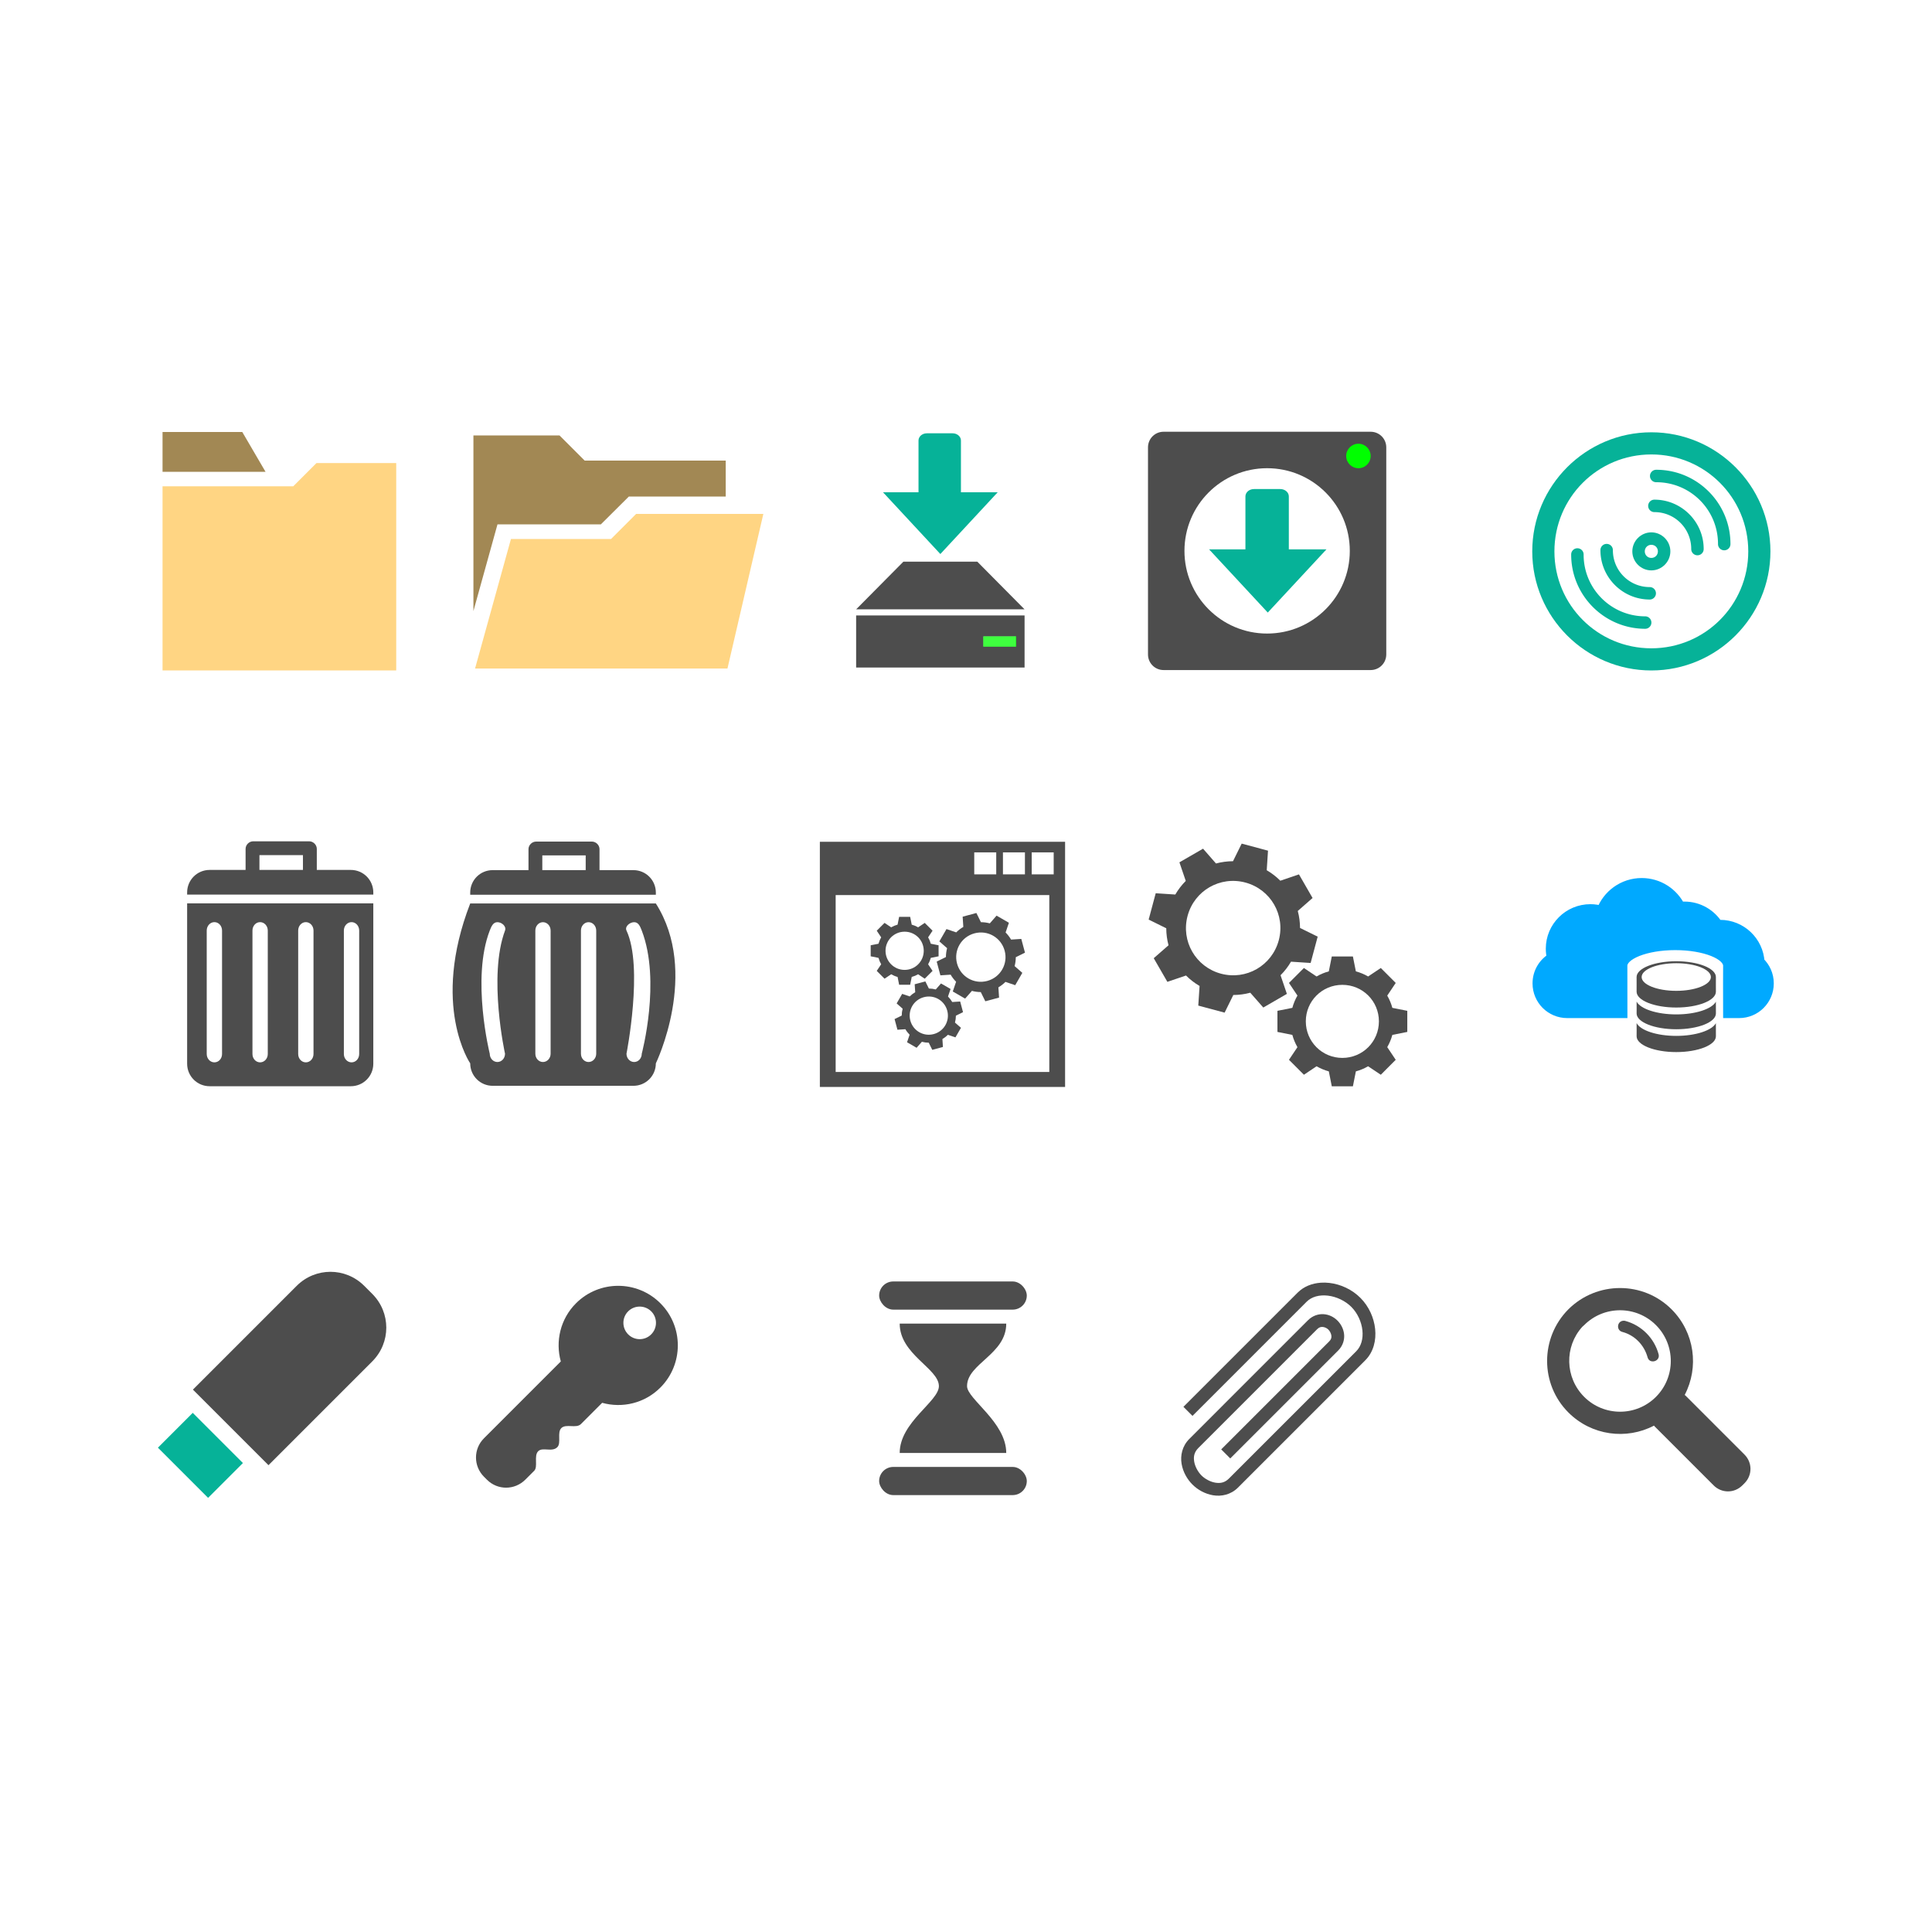 <svg:svg xmlns:dc="http://purl.org/dc/elements/1.1/" xmlns:ns1="http://sodipodi.sourceforge.net/DTD/sodipodi-0.dtd" xmlns:ns2="http://www.inkscape.org/namespaces/inkscape" xmlns:ns4="http://creativecommons.org/ns#" xmlns:rdf="http://www.w3.org/1999/02/22-rdf-syntax-ns#" xmlns:svg="http://www.w3.org/2000/svg" height="1225.978" id="svg2" version="1.1" viewBox="-78.311 -262.726 1225.978 1225.978" width="1225.978" ns1:docname="Icones.svg" ns2:version="0.91 r13725">
  <svg:defs id="defs4">
    <svg:pattern height="6" id="EMFhbasepattern" patternUnits="userSpaceOnUse" width="6" x="0" y="0" />
  </svg:defs>
  <ns1:namedview bordercolor="#666666" borderopacity="1.0" id="base" pagecolor="#ffffff" showgrid="false" showguides="true" units="px" ns2:current-layer="layer1" ns2:cx="587.64447" ns2:cy="535.38392" ns2:document-units="px" ns2:guide-bbox="true" ns2:pageopacity="0.0" ns2:pageshadow="2" ns2:window-height="705" ns2:window-maximized="1" ns2:window-width="1366" ns2:window-x="-8" ns2:window-y="-8" ns2:zoom="0.35" />
  <svg:g id="layer1" transform="translate(0,-352.362)" ns2:groupmode="layer" ns2:label="Camada 1">
    <svg:g id="g4244" transform="matrix(1.551,0,0,1.551,-13.424,282.629)">
      <svg:path d="m 151.855,53.73 0,71.849 9.849,-35.483 42.301,0 11.428,-11.365 39.65,0 0,-14.711 -57.707,0 -10.291,-10.291 -35.23,0 z" id="path6195" style="fill:#a28854;fill-opacity:1;stroke:none" ns2:connector-curvature="0" ns2:export-filename="C:\Users\Gauss\Desktop\pasta2.png" ns2:export-xdpi="67" ns2:export-ydpi="67" />
      <svg:path d="m 255.796,149.077 14.683,-63.259 -52.048,0 -10.278,10.278 -40.944,0 -14.683,52.981 z" id="path6197" style="fill:#ffd583;fill-opacity:1;stroke:none" ns1:nodetypes="ccccccc" ns2:connector-curvature="0" ns2:export-filename="C:\Users\Gauss\Desktop\pasta2.png" ns2:export-xdpi="67" ns2:export-ydpi="67" />
    </svg:g>
    <svg:g id="g4248" transform="matrix(1.551,0,0,1.551,-21.996,282.629)">
      <svg:path d="m 30.193,52.302 0,16.308 42.145,0 -9.528,-16.308 -32.617,0 z" id="path6199" style="fill:#a28854;fill-opacity:1;stroke:none" ns2:connector-curvature="0" ns2:export-filename="C:\Users\Gauss\Desktop\Pasta1.png" ns2:export-xdpi="67" ns2:export-ydpi="67" />
      <svg:path d="m 125.803,149.87 0,-84.85 -32.626,0 -9.516,9.516 -53.47,0 0,75.334 z" id="path6201" style="fill:#ffd583;fill-opacity:1;stroke:none" ns1:nodetypes="ccccccc" ns2:connector-curvature="0" ns2:export-filename="C:\Users\Gauss\Desktop\Pasta1.png" ns2:export-xdpi="67" ns2:export-ydpi="67" />
    </svg:g>
    <svg:g id="g4238" transform="matrix(1.551,0,0,1.551,-21.996,282.629)">
      <svg:path d="m 313.963,127.366 0,21.309 68.913,0 0,-21.309 -68.913,0 z m 52.082,8.6 13.261,0 0,4.109 -13.261,0 0,-4.109 z" id="path6221" style="fill:#4d4d4d;fill-opacity:1;fill-rule:nonzero;stroke:none" ns2:connector-curvature="0" />
      <svg:path d="m 333.289,105.375 30.261,0 19.322,19.495 -68.906,0 z" id="path6223" style="fill:#4d4d4d;fill-opacity:1;fill-rule:nonzero;stroke:none" ns1:nodetypes="ccccc" ns2:connector-curvature="0" />
      <svg:path d="m 342.905,52.847 c -1.9,0 -3.424,1.317 -3.424,2.951 l 0,21.172 -14.525,0 23.463,25.268 23.464,-25.268 -15.041,0 0,-21.172 c 0,-1.634 -1.523,-2.951 -3.424,-2.951 l -10.514,0 z" id="path6225" style="fill:#06b298;fill-opacity:1;fill-rule:nonzero;stroke:none" ns2:connector-curvature="0" />
      <svg:rect height="4.265" id="rect6232" style="opacity:0.752;fill:#00ff00;fill-opacity:1;stroke:none;stroke-width:3.5;stroke-linecap:round;stroke-linejoin:bevel;stroke-miterlimit:4;stroke-dasharray:none;stroke-opacity:1" width="13.52" x="365.959" y="135.903" />
    </svg:g>
    <svg:g id="g4258" transform="matrix(1.634,0,0,1.634,-239.103,319.025)">
      <svg:path d="m 739.703,27.496 c -25.49,0 -46.248,20.758 -46.248,46.248 0,25.49 20.758,46.243 46.248,46.243 25.49,0 46.248,-20.753 46.248,-46.243 0,-25.49 -20.758,-46.248 -46.248,-46.248 z m 0,8.602 c 20.84,0 37.641,16.805 37.641,37.646 0,20.84 -16.8,37.641 -37.641,37.641 -20.84,0 -37.641,-16.8 -37.641,-37.641 0,-20.84 16.8,-37.646 37.641,-37.646 z" id="path6234" style="color:#000000;font-style:normal;font-variant:normal;font-weight:normal;font-stretch:normal;font-size:medium;line-height:normal;font-family:Sans;-inkscape-font-specification:Sans;text-indent:0;text-align:start;text-decoration:none;text-decoration-line:none;letter-spacing:normal;word-spacing:normal;text-transform:none;direction:ltr;block-progression:tb;writing-mode:lr-tb;baseline-shift:baseline;text-anchor:start;display:inline;overflow:visible;visibility:visible;fill:#06b298;fill-opacity:1;stroke:none;stroke-width:52.105;marker:none;enable-background:accumulate" ns2:connector-curvature="0" />
      <svg:path d="m 739.703,66.356 c -4.05,0 -7.386,3.336 -7.386,7.386 0,4.051 3.336,7.386 7.386,7.386 4.051,0 7.386,-3.335 7.386,-7.386 0,-4.05 -3.336,-7.386 -7.386,-7.386 z m 0,4.836 c 1.437,0 2.549,1.113 2.549,2.55 0,1.437 -1.113,2.549 -2.549,2.549 -1.437,0 -2.549,-1.113 -2.549,-2.549 0,-1.437 1.113,-2.55 2.549,-2.55 z" id="path6236" style="color:#000000;font-style:normal;font-variant:normal;font-weight:normal;font-stretch:normal;font-size:medium;line-height:normal;font-family:Sans;-inkscape-font-specification:Sans;text-indent:0;text-align:start;text-decoration:none;text-decoration-line:none;letter-spacing:normal;word-spacing:normal;text-transform:none;direction:ltr;block-progression:tb;writing-mode:lr-tb;baseline-shift:baseline;text-anchor:start;display:inline;overflow:visible;visibility:visible;fill:#06b298;fill-opacity:1;stroke:none;stroke-width:247.293;marker:none;enable-background:accumulate" ns2:connector-curvature="0" />
      <svg:path d="m 741.638,42.052 a 2.419,2.419 0 1 0 0,4.837 c 13.257,0 23.953,10.696 23.953,23.953 a 2.418,2.418 0 1 0 4.834,0 c 0,-15.87 -12.916,-28.79 -28.787,-28.79 z" id="path6238" style="color:#000000;font-style:normal;font-variant:normal;font-weight:normal;font-stretch:normal;font-size:medium;line-height:normal;font-family:Sans;-inkscape-font-specification:Sans;text-indent:0;text-align:start;text-decoration:none;text-decoration-line:none;letter-spacing:normal;word-spacing:normal;text-transform:none;direction:ltr;block-progression:tb;writing-mode:lr-tb;baseline-shift:baseline;text-anchor:start;display:inline;overflow:visible;visibility:visible;fill:#06b298;fill-opacity:1;stroke:none;stroke-width:46.586;marker:none;enable-background:accumulate" ns2:connector-curvature="0" />
      <svg:path d="m 740.89,53.657 a 2.418,2.418 0 1 0 0,4.837 c 7.928,0 14.304,6.376 14.304,14.304 a 2.418,2.418 0 1 0 4.835,0 c 0,-10.542 -8.597,-19.141 -19.138,-19.141 z" id="path6240" style="color:#000000;font-style:normal;font-variant:normal;font-weight:normal;font-stretch:normal;font-size:medium;line-height:normal;font-family:Sans;-inkscape-font-specification:Sans;text-indent:0;text-align:start;text-decoration:none;text-decoration-line:none;letter-spacing:normal;word-spacing:normal;text-transform:none;direction:ltr;block-progression:tb;writing-mode:lr-tb;baseline-shift:baseline;text-anchor:start;display:inline;overflow:visible;visibility:visible;fill:#06b298;fill-opacity:1;stroke:none;stroke-width:73.467;marker:none;enable-background:accumulate" ns2:connector-curvature="0" />
      <svg:path d="m 737.358,103.808 a 2.419,2.419 0 0 0 0,-4.837 c -13.257,0 -23.953,-10.696 -23.953,-23.953 a 2.418,2.418 0 1 0 -4.834,0 c 0,15.87 12.916,28.79 28.787,28.79 z" id="path6242" style="color:#000000;font-style:normal;font-variant:normal;font-weight:normal;font-stretch:normal;font-size:medium;line-height:normal;font-family:Sans;-inkscape-font-specification:Sans;text-indent:0;text-align:start;text-decoration:none;text-decoration-line:none;letter-spacing:normal;word-spacing:normal;text-transform:none;direction:ltr;block-progression:tb;writing-mode:lr-tb;baseline-shift:baseline;text-anchor:start;display:inline;overflow:visible;visibility:visible;fill:#06b298;fill-opacity:1;stroke:none;stroke-width:46.586;marker:none;enable-background:accumulate" ns2:connector-curvature="0" />
      <svg:path d="m 739.073,92.444 a 2.418,2.418 0 1 0 0,-4.837 c -7.928,0 -14.304,-6.376 -14.304,-14.304 a 2.418,2.418 0 1 0 -4.835,0 c 0,10.542 8.597,19.14 19.138,19.14 z" id="path6244" style="color:#000000;font-style:normal;font-variant:normal;font-weight:normal;font-stretch:normal;font-size:medium;line-height:normal;font-family:Sans;-inkscape-font-specification:Sans;text-indent:0;text-align:start;text-decoration:none;text-decoration-line:none;letter-spacing:normal;word-spacing:normal;text-transform:none;direction:ltr;block-progression:tb;writing-mode:lr-tb;baseline-shift:baseline;text-anchor:start;display:inline;overflow:visible;visibility:visible;fill:#06b298;fill-opacity:1;stroke:none;stroke-width:73.467;marker:none;enable-background:accumulate" ns2:connector-curvature="0" />
    </svg:g>
    <svg:g id="g6246" style="fill:#4d4d4d;fill-opacity:1" transform="matrix(1.193,0,0,1.193,-1000.663,-1441.089)">
      <svg:path d="m 872.674,1763.59 0,85.295 c 0,6.634 5.341,11.975 11.975,11.975 l 75.076,0 c 6.634,0 11.975,-5.341 11.975,-11.975 l 0,-85.295 z m 14.509,9.989 c 2.255,0 4.059,1.996 4.059,4.462 l 0,65.691 c 0,2.466 -1.804,4.433 -4.059,4.433 -2.255,0 -4.088,-1.968 -4.088,-4.433 l 0,-65.691 c 0,-2.466 1.832,-4.462 4.088,-4.462 z m 24.296,0 c 2.255,0 4.088,1.996 4.088,4.462 l 0,65.691 c 0,2.466 -1.832,4.433 -4.088,4.433 -2.255,0 -4.059,-1.968 -4.059,-4.433 l 0,-65.691 c 0,-2.466 1.804,-4.462 4.059,-4.462 z m 24.325,0 c 2.255,0 4.088,1.996 4.088,4.462 l 0,65.691 c 0,2.466 -1.832,4.433 -4.088,4.433 -2.255,0 -4.059,-1.968 -4.059,-4.433 l 0,-65.691 c 0,-2.466 1.804,-4.462 4.059,-4.462 z m 24.325,0 c 2.255,0 4.059,1.996 4.059,4.462 l 0,65.691 c 0,2.466 -1.804,4.433 -4.059,4.433 -2.255,0 -4.088,-1.968 -4.088,-4.433 l 0,-65.691 c 0,-2.466 1.832,-4.462 4.088,-4.462 z" id="path6248" style="fill:#4d4d4d;fill-opacity:1;fill-rule:nonzero;stroke:none" ns1:nodetypes="cssssccssssssssssssssssssssssssssss" ns2:connector-curvature="0" />
      <svg:path d="m 907.823,1730.581 c -2.172,0 -4.059,1.859 -4.059,4.03 l 0,11.198 -19.114,0 c -6.634,0 -11.975,5.341 -11.975,11.976 l 0,1.151 99.026,0 0,-1.151 c 0,-6.634 -5.341,-11.976 -11.975,-11.976 l -18.078,0 0,-11.198 c 0,-2.171 -1.887,-4.03 -4.059,-4.03 z m 3.31,7.37 23.145,0 0,7.859 -23.145,0 z" id="path6250" style="fill:#4d4d4d;fill-opacity:1;fill-rule:nonzero;stroke:none" ns1:nodetypes="sscssccsscsssccccc" ns2:connector-curvature="0" />
    </svg:g>
    <svg:path d="m 220.068,662.941 c -25.123,64.901 0,101.463 0,101.463 0,7.891 6.354,14.245 14.245,14.245 l 89.306,0 c 7.892,0 14.245,-6.354 14.245,-14.245 0,0 27.914,-57.497 0,-101.463 z m 17.259,11.882 c 2.683,0 5.853,2.56 4.828,5.308 -10.856,29.114 0,78.143 0,78.143 0,2.933 -2.145,5.273 -4.828,5.273 -2.683,0 -4.863,-2.34 -4.863,-5.273 0,0 -11.843,-47.548 0,-78.143 1.059,-2.735 2.18,-5.308 4.863,-5.308 z m 28.901,0 c 2.683,0 4.863,2.375 4.863,5.308 l 0,78.143 c 0,2.933 -2.18,5.273 -4.863,5.273 -2.683,0 -4.828,-2.34 -4.828,-5.273 l 0,-78.143 c 0,-2.933 2.145,-5.308 4.828,-5.308 z m 28.935,0 c 2.683,0 4.862,2.375 4.862,5.308 l 0,78.143 c 0,2.933 -2.18,5.273 -4.862,5.273 -2.683,0 -4.828,-2.34 -4.828,-5.273 l 0,-78.143 c 0,-2.933 2.145,-5.308 4.828,-5.308 z m 28.935,0 c 2.683,0 3.776,2.57 4.828,5.308 12.337,32.075 0,78.143 0,78.143 0,2.933 -2.146,5.273 -4.828,5.273 -2.683,0 -4.862,-2.34 -4.862,-5.273 0,0 10.856,-54.95 0,-78.143 -1.244,-2.657 2.18,-5.308 4.862,-5.308 z" id="path6254" style="fill:#4d4d4d;fill-opacity:1;fill-rule:nonzero;stroke:none" ns1:nodetypes="cssssccssssssssssssssssssssssssssss" ns2:connector-curvature="0" />
    <svg:path d="m 261.879,623.675 c -2.583,0 -4.829,2.211 -4.829,4.794 l 0,13.32 -22.737,0 c -7.892,0 -14.245,6.354 -14.245,14.245 l 0,1.369 117.796,0 0,-1.369 c 0,-7.892 -6.353,-14.245 -14.245,-14.245 l -21.505,0 0,-13.32 c 0,-2.583 -2.245,-4.794 -4.828,-4.794 z m 3.938,8.766 27.532,0 0,9.348 -27.532,0 z" id="path6256" style="fill:#4d4d4d;fill-opacity:1;fill-rule:nonzero;stroke:none" ns1:nodetypes="sscssccsscsssccccc" ns2:connector-curvature="0" />
    <svg:g id="g6272" transform="matrix(2.338,0,0,2.338,-7418.031,-4593.21)">
      <svg:path d="m 3455.126,2120.109 c -2.348,0 -4.229,1.891 -4.229,4.239 l 0,56.202 c 0,2.348 1.881,4.239 4.229,4.239 l 56.202,0 c 2.348,0 4.239,-1.891 4.239,-4.239 l 0,-56.202 c 0,-2.348 -1.891,-4.239 -4.239,-4.239 l -56.202,0 z m 52.964,3.519 c 1.701,0 3.072,1.381 3.072,3.082 0,1.701 -1.371,3.082 -3.072,3.082 -1.701,0 -3.082,-1.381 -3.082,-3.082 0,-1.701 1.381,-3.082 3.082,-3.082 z m -24.859,6.378 c 12.392,0 22.438,10.046 22.438,22.438 0,12.392 -10.046,22.438 -22.438,22.438 -12.392,0 -22.438,-10.046 -22.438,-22.438 0,-12.392 10.046,-22.438 22.438,-22.438 z" id="path6262" style="fill:#4d4d4d;fill-opacity:1;fill-rule:nonzero;stroke:none" ns2:connector-curvature="0" />
      <svg:path d="m 3479.664,2135.663 c -1.29,0 -2.324,0.894 -2.324,2.003 l 0,14.369 -9.858,0 15.924,17.149 15.924,-17.149 -10.208,0 0,-14.369 c 0,-1.109 -1.034,-2.003 -2.324,-2.003 l -7.136,0 z" id="path6264" style="fill:#06b298;fill-opacity:1;fill-rule:nonzero;stroke:none" ns2:connector-curvature="0" />
      <svg:circle cx="3508.01" cy="2126.685" id="path6270" r="3.324" style="opacity:1;fill:#00ff00;fill-opacity:1;stroke:none;stroke-width:3.5;stroke-linecap:round;stroke-linejoin:bevel;stroke-miterlimit:4;stroke-dasharray:none;stroke-opacity:1" />
    </svg:g>
    <svg:g id="g6295" transform="matrix(1.303,0,0,1.303,-4046.107,-1971.488)">
      <svg:path d="m 3844.646,2012.239 c -8.911,0 -16.494,5.671 -19.353,13.597 -1.79,-0.563 -3.689,-0.863 -5.664,-0.863 -10.425,0 -18.892,8.444 -18.892,18.869 0,1.613 0.207,3.192 0.587,4.686 -4.219,2.431 -7.046,6.977 -7.046,12.215 0,7.81 6.293,14.091 14.103,14.091 l 26.491,0 c -0.013,-9.111 -0.056,-21.474 -0.023,-22.703 0,-5.746 11.697,-10.396 26.122,-10.396 14.425,0 26.122,4.65 26.122,10.396 -0.049,1.237 -0.017,13.556 0,22.703 l 4.962,0 c 7.81,0 14.103,-6.282 14.103,-14.091 0,-4.088 -1.729,-7.745 -4.49,-10.315 -0.548,-9.934 -8.775,-17.822 -18.846,-17.822 -0.446,0 -0.886,0.016 -1.324,0.046 -3.327,-5.375 -9.274,-8.945 -16.06,-8.945 -0.77,0 -1.534,0.049 -2.28,0.138 -3.334,-6.865 -10.368,-11.605 -18.512,-11.605 z" id="path6277" style="fill:#00a9ff;fill-opacity:1;stroke:#00a9ff;stroke-width:5.612;stroke-miterlimit:4;stroke-dasharray:none;stroke-opacity:1" ns2:connector-curvature="0" ns2:export-filename="C:\Users\Gauss\Desktop\g673.png" ns2:export-xdpi="89.71286" ns2:export-ydpi="89.71286" />
      <svg:g id="g6279" style="fill:#4d4d4d;fill-opacity:1" transform="matrix(0.491,0,0,0.491,3219.456,1816.489)" ns2:export-filename="C:\Users\Gauss\Desktop\g673.png" ns2:export-xdpi="89.71286" ns2:export-ydpi="89.71286">
        <svg:path d="m 1307.562,475.5 c -21.717,0 -39.344,7.006 -39.344,15.656 -0.077,2.863 0.119,11.716 0,14.562 0,8.65 17.627,15.688 39.344,15.688 21.717,0 39.312,-7.038 39.312,-15.688 0.064,-2.859 -0.113,-11.711 0,-14.562 0,-8.65 -17.596,-15.656 -39.312,-15.656 z m 0,1.969 c 18.969,0 34.344,6.132 34.344,13.688 0,7.555 -15.375,13.688 -34.344,13.688 -18.969,0 -34.344,-6.132 -34.344,-13.688 0,-7.555 15.375,-13.688 34.344,-13.688 z" id="path6281" style="fill:#4d4d4d;fill-opacity:1;fill-rule:nonzero;stroke:none" ns2:connector-curvature="0" />
        <svg:path d="m 1268.223,515.533 c 0.024,2.871 0.093,9.771 0.01,11.746 0,8.65 17.601,15.669 39.318,15.669 21.717,0 39.328,-7.02 39.328,-15.669 0.044,-1.961 -0.02,-8.806 -0.031,-11.653 -3.927,7.204 -20.034,12.597 -39.297,12.597 -19.344,0 -35.487,-5.441 -39.328,-12.69 z" id="path6283" style="fill:#4d4d4d;fill-opacity:1;fill-rule:nonzero;stroke:none" ns1:nodetypes="ccsccscc" ns2:connector-curvature="0" />
        <svg:path d="m 1268.223,536.846 c 0.024,2.871 0.093,11.104 0.01,13.079 0,8.65 17.601,15.669 39.318,15.669 21.717,0 39.328,-7.02 39.328,-15.669 0.044,-1.961 -0.02,-10.139 -0.031,-12.986 -3.927,7.204 -20.034,12.597 -39.297,12.597 -19.344,0 -35.487,-5.441 -39.328,-12.69 z" id="path6285" style="fill:#4d4d4d;fill-opacity:1;fill-rule:nonzero;stroke:none" ns1:nodetypes="ccsccscc" ns2:connector-curvature="0" />
      </svg:g>
    </svg:g>
    <svg:g id="g6291" style="fill:#4d4d4d;fill-opacity:1" transform="matrix(1.505,0,0,1.505,-5292.922,-2378.151)">
      <svg:path d="m 4035.29,2043.006 1.251,6.285 c 1.831,0.497 3.566,1.222 5.175,2.151 l 5.343,-3.571 6.285,6.299 -3.571,5.343 c 0.926,1.605 1.656,3.334 2.151,5.16 l 6.299,1.251 0,8.9 -6.299,1.251 c -0.496,1.826 -1.226,3.555 -2.151,5.16 l 3.571,5.343 -6.285,6.299 -5.357,-3.571 c -1.605,0.927 -3.334,1.655 -5.16,2.151 l -1.251,6.299 -8.901,0 -1.251,-6.299 c -1.826,-0.496 -3.555,-1.225 -5.16,-2.151 l -5.343,3.571 -6.299,-6.299 3.571,-5.329 c -0.929,-1.608 -1.654,-3.344 -2.151,-5.174 l -6.285,-1.251 0,-8.9 6.285,-1.251 c 0.497,-1.831 1.222,-3.566 2.151,-5.174 l -3.571,-5.329 6.299,-6.299 5.329,3.571 c 1.608,-0.928 3.345,-1.655 5.174,-2.151 l 1.251,-6.285 8.901,0 z m -4.443,11.966 c -8.547,0 -15.411,6.85 -15.411,15.396 0,8.546 6.864,15.411 15.411,15.411 8.546,0 15.411,-6.864 15.411,-15.411 0,-8.546 -6.864,-15.396 -15.411,-15.396 z" id="path6287" style="fill:#4d4d4d;fill-opacity:1;stroke:none" ns2:connector-curvature="0" />
      <svg:path d="m 3999.498,1998.396 -0.54,8.258 c 2.117,1.231 4.04,2.717 5.735,4.413 l 7.858,-2.669 5.734,9.958 -6.241,5.471 c 0.619,2.312 0.951,4.712 0.959,7.156 l 7.439,3.666 -2.975,11.102 -8.275,-0.544 c -1.229,2.112 -2.717,4.025 -4.408,5.718 l 2.669,7.858 -9.945,5.757 -5.489,-6.245 c -2.312,0.62 -4.712,0.95 -7.156,0.959 l -3.666,7.439 -11.102,-2.975 0.544,-8.275 c -2.112,-1.229 -4.025,-2.716 -5.718,-4.408 l -7.858,2.669 -5.752,-9.963 6.236,-5.453 c -0.621,-2.317 -0.945,-4.724 -0.954,-7.173 l -7.421,-3.662 2.975,-11.102 8.258,0.54 c 1.232,-2.117 2.716,-4.04 4.413,-5.735 l -2.674,-7.841 9.963,-5.752 5.453,6.236 c 2.316,-0.62 4.725,-0.946 7.173,-0.954 l 3.662,-7.421 11.102,2.975 z m -9.541,13.44 c -10.66,-2.856 -21.512,3.394 -24.368,14.054 -2.857,10.66 3.412,21.516 14.072,24.373 10.66,2.856 21.516,-3.412 24.372,-14.072 2.857,-10.66 -3.416,-21.499 -14.076,-24.355 z" id="path6289" style="fill:#4d4d4d;fill-opacity:1;stroke:none" ns2:connector-curvature="0" />
    </svg:g>
    <svg:g id="g6302" style="fill:#4d4d4d;fill-opacity:1" transform="matrix(1.175,0,0,1.175,-988.521,-171.78)">
      <svg:path d="m 1217.418,677.092 0,132.406 132.438,0 0,-132.406 -132.438,0 z m 83.375,5.719 11.875,0 0,11.875 -11.875,0 0,-11.875 z m 15.5,0 11.875,0 0,11.875 -11.875,0 0,-11.875 z m 15.531,0 11.875,0 0,11.875 -11.875,0 0,-11.875 z m -105.875,23.062 115.375,0 0,95.531 -115.375,0 0,-95.531 z" id="path6304" style="fill:#4d4d4d;fill-opacity:1;stroke:none;enable-background:new" ns2:connector-curvature="0" />
      <svg:path d="m 1260.225,717.634 -0.838,4.209 c -1.226,0.333 -2.388,0.819 -3.465,1.441 l -3.578,-2.392 -4.209,4.218 2.392,3.578 c -0.62,1.075 -1.109,2.233 -1.441,3.456 l -4.218,0.838 0,5.96 4.218,0.838 c 0.332,1.223 0.821,2.381 1.441,3.456 l -2.392,3.578 4.209,4.218 3.588,-2.392 c 1.075,0.621 2.232,1.108 3.456,1.441 l 0.838,4.218 5.961,0 0.838,-4.218 c 1.223,-0.332 2.381,-0.82 3.456,-1.441 l 3.578,2.392 4.218,-4.218 -2.392,-3.569 c 0.622,-1.077 1.108,-2.24 1.441,-3.465 l 4.209,-0.838 0,-5.96 -4.209,-0.838 c -0.333,-1.226 -0.818,-2.388 -1.441,-3.465 l 2.392,-3.569 -4.218,-4.218 -3.569,2.392 c -1.077,-0.622 -2.24,-1.108 -3.465,-1.441 l -0.838,-4.209 -5.961,0 z m 2.976,8.013 c 5.723,0 10.32,4.587 10.32,10.311 0,5.723 -4.597,10.32 -10.32,10.32 -5.723,0 -10.32,-4.597 -10.32,-10.32 0,-5.723 4.597,-10.311 10.32,-10.311 z" id="path6306" style="fill:#4d4d4d;fill-opacity:1;stroke:none" ns2:connector-curvature="0" />
      <svg:path d="m 1294.532,717.54 0.361,5.525 c -1.417,0.824 -2.703,1.818 -3.837,2.952 l -5.258,-1.786 -3.837,6.662 4.175,3.66 c -0.414,1.547 -0.636,3.152 -0.641,4.788 l -4.977,2.453 1.99,7.428 5.537,-0.364 c 0.822,1.413 1.818,2.693 2.949,3.825 l -1.786,5.258 6.654,3.851 3.672,-4.178 c 1.547,0.414 3.152,0.636 4.787,0.641 l 2.453,4.977 7.428,-1.99 -0.364,-5.537 c 1.413,-0.822 2.693,-1.817 3.825,-2.949 l 5.258,1.786 3.848,-6.665 -4.172,-3.649 c 0.416,-1.55 0.632,-3.161 0.638,-4.799 l 4.965,-2.45 -1.99,-7.428 -5.525,0.361 c -0.824,-1.416 -1.817,-2.703 -2.952,-3.837 l 1.789,-5.246 -6.665,-3.848 -3.649,4.172 c -1.55,-0.415 -3.161,-0.633 -4.799,-0.638 l -2.45,-4.965 -7.428,1.99 z m 6.384,8.992 c 7.132,-1.911 14.393,2.271 16.304,9.403 1.911,7.132 -2.283,14.396 -9.415,16.307 -7.132,1.911 -14.395,-2.282 -16.306,-9.415 -1.911,-7.132 2.285,-14.384 9.418,-16.295 z" id="path6308" style="fill:#4d4d4d;fill-opacity:1;stroke:none" ns2:connector-curvature="0" />
      <svg:path d="m 1268.632,754.042 0.28,4.282 c -1.098,0.639 -2.095,1.409 -2.974,2.288 l -4.075,-1.384 -2.974,5.164 3.236,2.837 c -0.321,1.199 -0.493,2.443 -0.497,3.711 l -3.858,1.901 1.543,5.757 4.292,-0.282 c 0.637,1.095 1.409,2.087 2.286,2.965 l -1.384,4.075 5.157,2.985 2.846,-3.239 c 1.199,0.321 2.443,0.493 3.711,0.497 l 1.901,3.858 5.758,-1.543 -0.282,-4.292 c 1.095,-0.637 2.087,-1.409 2.965,-2.286 l 4.075,1.384 2.983,-5.167 -3.234,-2.828 c 0.322,-1.201 0.49,-2.45 0.495,-3.72 l 3.849,-1.899 -1.543,-5.757 -4.283,0.28 c -0.639,-1.098 -1.408,-2.095 -2.288,-2.974 l 1.387,-4.066 -5.167,-2.983 -2.828,3.234 c -1.201,-0.322 -2.45,-0.491 -3.72,-0.495 l -1.899,-3.849 -5.758,1.543 z m 4.948,6.97 c 5.529,-1.481 11.156,1.76 12.637,7.288 1.481,5.528 -1.769,11.158 -7.298,12.64 -5.528,1.481 -11.158,-1.769 -12.64,-7.298 -1.481,-5.528 1.772,-11.149 7.3,-12.631 z" id="path6310" style="fill:#4d4d4d;fill-opacity:1;stroke:none" ns2:connector-curvature="0" />
    </svg:g>
    <svg:g id="g6320" transform="matrix(1.717,0,0,1.717,-5652.451,-3022.884)">
      <svg:path d="m 3345.666,2354.265 38.354,-38.354 c 6.916,-6.916 6.916,-18.04 0,-24.956 l -2.97,-2.97 c -6.916,-6.916 -18.04,-6.916 -24.956,0 l -38.354,38.354 z" id="path6314" style="fill:#4d4d4d;fill-opacity:1;fill-rule:nonzero;stroke:none" ns1:nodetypes="csssscc" ns2:connector-curvature="0" />
      <svg:rect height="18.206" id="rect6316" ry="0" style="fill:#06b298;fill-opacity:1;fill-rule:nonzero;stroke:none" transform="matrix(-0.707,-0.707,0.707,-0.707,0,0)" width="26.229" x="-4023.827" y="676.811" />
    </svg:g>
    <svg:path d="m 287.201,916.651 c -9.99,9.99 -13.167,24.207 -9.646,36.915 -0.021,0.021 -0.019,0.019 -0.038,0.038 l -48.727,48.727 c -6.76,6.76 -6.722,17.66 0.038,24.42 l 1.861,1.861 c 6.76,6.76 17.584,6.722 24.344,-0.038 l 5.659,-5.659 c 2.545,-2.545 -0.39,-9.484 2.507,-12.381 2.84,-2.84 8.758,0.813 12.153,-2.583 2.64,-2.64 -0.294,-9.277 2.545,-12.115 2.896,-2.896 9.465,0.41 12.381,-2.507 l 13.482,-13.483 c 0,0 0.017,-0.05 0.038,-0.038 12.722,3.545 26.91,0.358 36.915,-9.647 14.775,-14.775 14.813,-38.737 0.038,-53.512 -14.775,-14.775 -38.775,-14.775 -53.55,1.7e-4 z m 33.08,5.127 c 4.034,-4.034 10.625,-4.034 14.66,0 4.034,4.034 3.996,10.587 -0.038,14.622 -4.034,4.034 -10.55,4.034 -14.584,0 -4.034,-4.034 -4.072,-10.588 -0.038,-14.622 z" id="path6324" style="fill:#4d4d4d;fill-opacity:1;fill-rule:nonzero;stroke:none" ns2:connector-curvature="0" />
    <svg:g id="g6326" style="fill:#4d4d4d;fill-opacity:1" transform="matrix(1.709,0,0,1.709,120.496,-1189.956)">
      <svg:rect height="10.456" id="rect6328" ry="5.228" style="fill:#4d4d4d;fill-opacity:1;fill-rule:nonzero;stroke:none" width="54.823" x="210.104" y="1224.556" />
      <svg:rect height="10.456" id="rect6330" ry="5.228" style="fill:#4d4d4d;fill-opacity:1;fill-rule:nonzero;stroke:none" width="54.823" x="210.104" y="1293.422" />
      <svg:path d="m 217.734,1240.197 c 0,11.475 14.553,16.655 14.553,23.221 0,5.709 -14.553,13.361 -14.553,24.82 l 19.781,0 19.781,0 c 0,-11.459 -14.553,-20.035 -14.553,-24.82 0,-8.409 14.553,-11.746 14.553,-23.221 l -19.781,0 z" id="path6332" style="fill:#4d4d4d;fill-opacity:1;fill-rule:nonzero;stroke:none" ns1:nodetypes="ccccccccc" ns2:connector-curvature="0" />
    </svg:g>
    <svg:path d="m 759.767,903.599 c -5.437,0.377 -10.687,2.338 -14.67,6.32 l -72.446,72.444 5.746,5.743 72.444,-72.444 c 3.186,-3.186 8.064,-4.484 13.452,-3.861 5.388,0.624 11.041,3.245 14.986,7.23 3.883,3.923 6.392,9.486 6.948,14.789 0.556,5.303 -0.766,10.118 -3.938,13.29 l -80.78,80.777 c -2.6,2.6 -5.426,3.131 -8.65,2.595 -3.224,-0.536 -6.63,-2.447 -8.761,-4.579 -2.142,-2.142 -4.063,-5.535 -4.603,-8.745 -0.54,-3.21 -0.019,-6.027 2.619,-8.666 l 75.358,-75.361 c 1.304,-1.304 2.384,-1.544 3.603,-1.454 1.219,0.089 2.571,0.737 3.449,1.571 0.962,0.915 1.814,2.453 1.994,3.802 0.181,1.349 -0.005,2.432 -1.351,3.778 l -68.538,68.538 5.743,5.743 68.54,-68.538 c 3.045,-3.045 4.122,-7.119 3.656,-10.599 -0.466,-3.48 -2.169,-6.442 -4.446,-8.61 -2.195,-2.088 -5.122,-3.545 -8.456,-3.789 -3.333,-0.244 -7.078,0.952 -9.939,3.813 l -75.358,75.361 c -4.532,4.532 -5.761,10.552 -4.885,15.757 0.876,5.205 3.533,9.805 6.868,13.141 3.346,3.346 7.966,5.982 13.173,6.847 5.206,0.865 11.218,-0.351 15.728,-4.861 l 80.777,-80.78 c 5.255,-5.255 7.028,-12.707 6.275,-19.881 -0.752,-7.174 -3.953,-14.298 -9.256,-19.655 l 0,-0.003 c -5.37,-5.424 -12.568,-8.743 -19.825,-9.583 -1.814,-0.21 -3.646,-0.259 -5.459,-0.133 z" id="path6344" style="color:#000000;font-style:normal;font-variant:normal;font-weight:normal;font-stretch:normal;font-size:medium;line-height:normal;font-family:sans-serif;text-indent:0;text-align:start;text-decoration:none;text-decoration-line:none;text-decoration-style:solid;text-decoration-color:#000000;letter-spacing:normal;word-spacing:normal;text-transform:none;direction:ltr;block-progression:tb;writing-mode:lr-tb;baseline-shift:baseline;text-anchor:start;white-space:normal;clip-rule:nonzero;display:inline;overflow:visible;visibility:visible;opacity:1;isolation:auto;mix-blend-mode:normal;color-interpolation:sRGB;color-interpolation-filters:linearRGB;solid-color:#000000;solid-opacity:1;fill:#4d4d4d;fill-opacity:1;fill-rule:nonzero;stroke:none;stroke-width:5.967;stroke-linecap:butt;stroke-linejoin:miter;stroke-miterlimit:4;stroke-dasharray:none;stroke-dashoffset:0;stroke-opacity:1;color-rendering:auto;image-rendering:auto;shape-rendering:auto;text-rendering:auto;enable-background:accumulate" ns2:connector-curvature="0" />
    <svg:path d="m 916.928,920.473 c -17.998,18.118 -17.998,47.47 0,65.468 14.736,14.736 36.841,17.515 54.355,8.335 0.121,0.241 0.362,0.483 0.483,0.604 l 37.324,37.324 c 5.073,5.073 13.045,5.073 18.118,0.121 l 1.57,-1.57 c 4.952,-5.073 4.952,-13.045 -0.121,-18.118 l -37.324,-37.324 c -0.121,-0.121 -0.362,-0.362 -0.604,-0.483 9.18,-17.514 6.402,-39.619 -8.335,-54.355 -17.998,-17.998 -47.349,-17.998 -65.468,0 z m 8.818,11.113 c 0.362,-0.362 0.846,-0.725 1.208,-1.087 12.562,-12.562 32.975,-12.562 45.537,0 12.562,12.562 12.562,32.975 0,45.537 -12.562,12.562 -32.975,12.562 -45.537,0 -12.2,-12.2 -12.683,-31.768 -1.208,-44.45 z" id="path4289" style="fill:#4d4d4d;fill-opacity:1;fill-rule:nonzero;stroke:none" ns2:connector-curvature="0" />
    <svg:path d="m 951.957,927.721 c -4.228,0.121 -4.832,6.16 -0.725,7.127 7.73,2.053 13.77,8.214 15.944,16.065 1.208,4.59 8.214,2.657 7.006,-1.933 -2.778,-10.267 -10.871,-18.36 -21.138,-21.138 -0.362,-0.121 -0.725,-0.121 -1.087,-0.121 z" id="path4291" style="fill:#4d4d4d;fill-opacity:1;fill-rule:nonzero;stroke:none" ns2:connector-curvature="0" />
  </svg:g>
</svg:svg>
